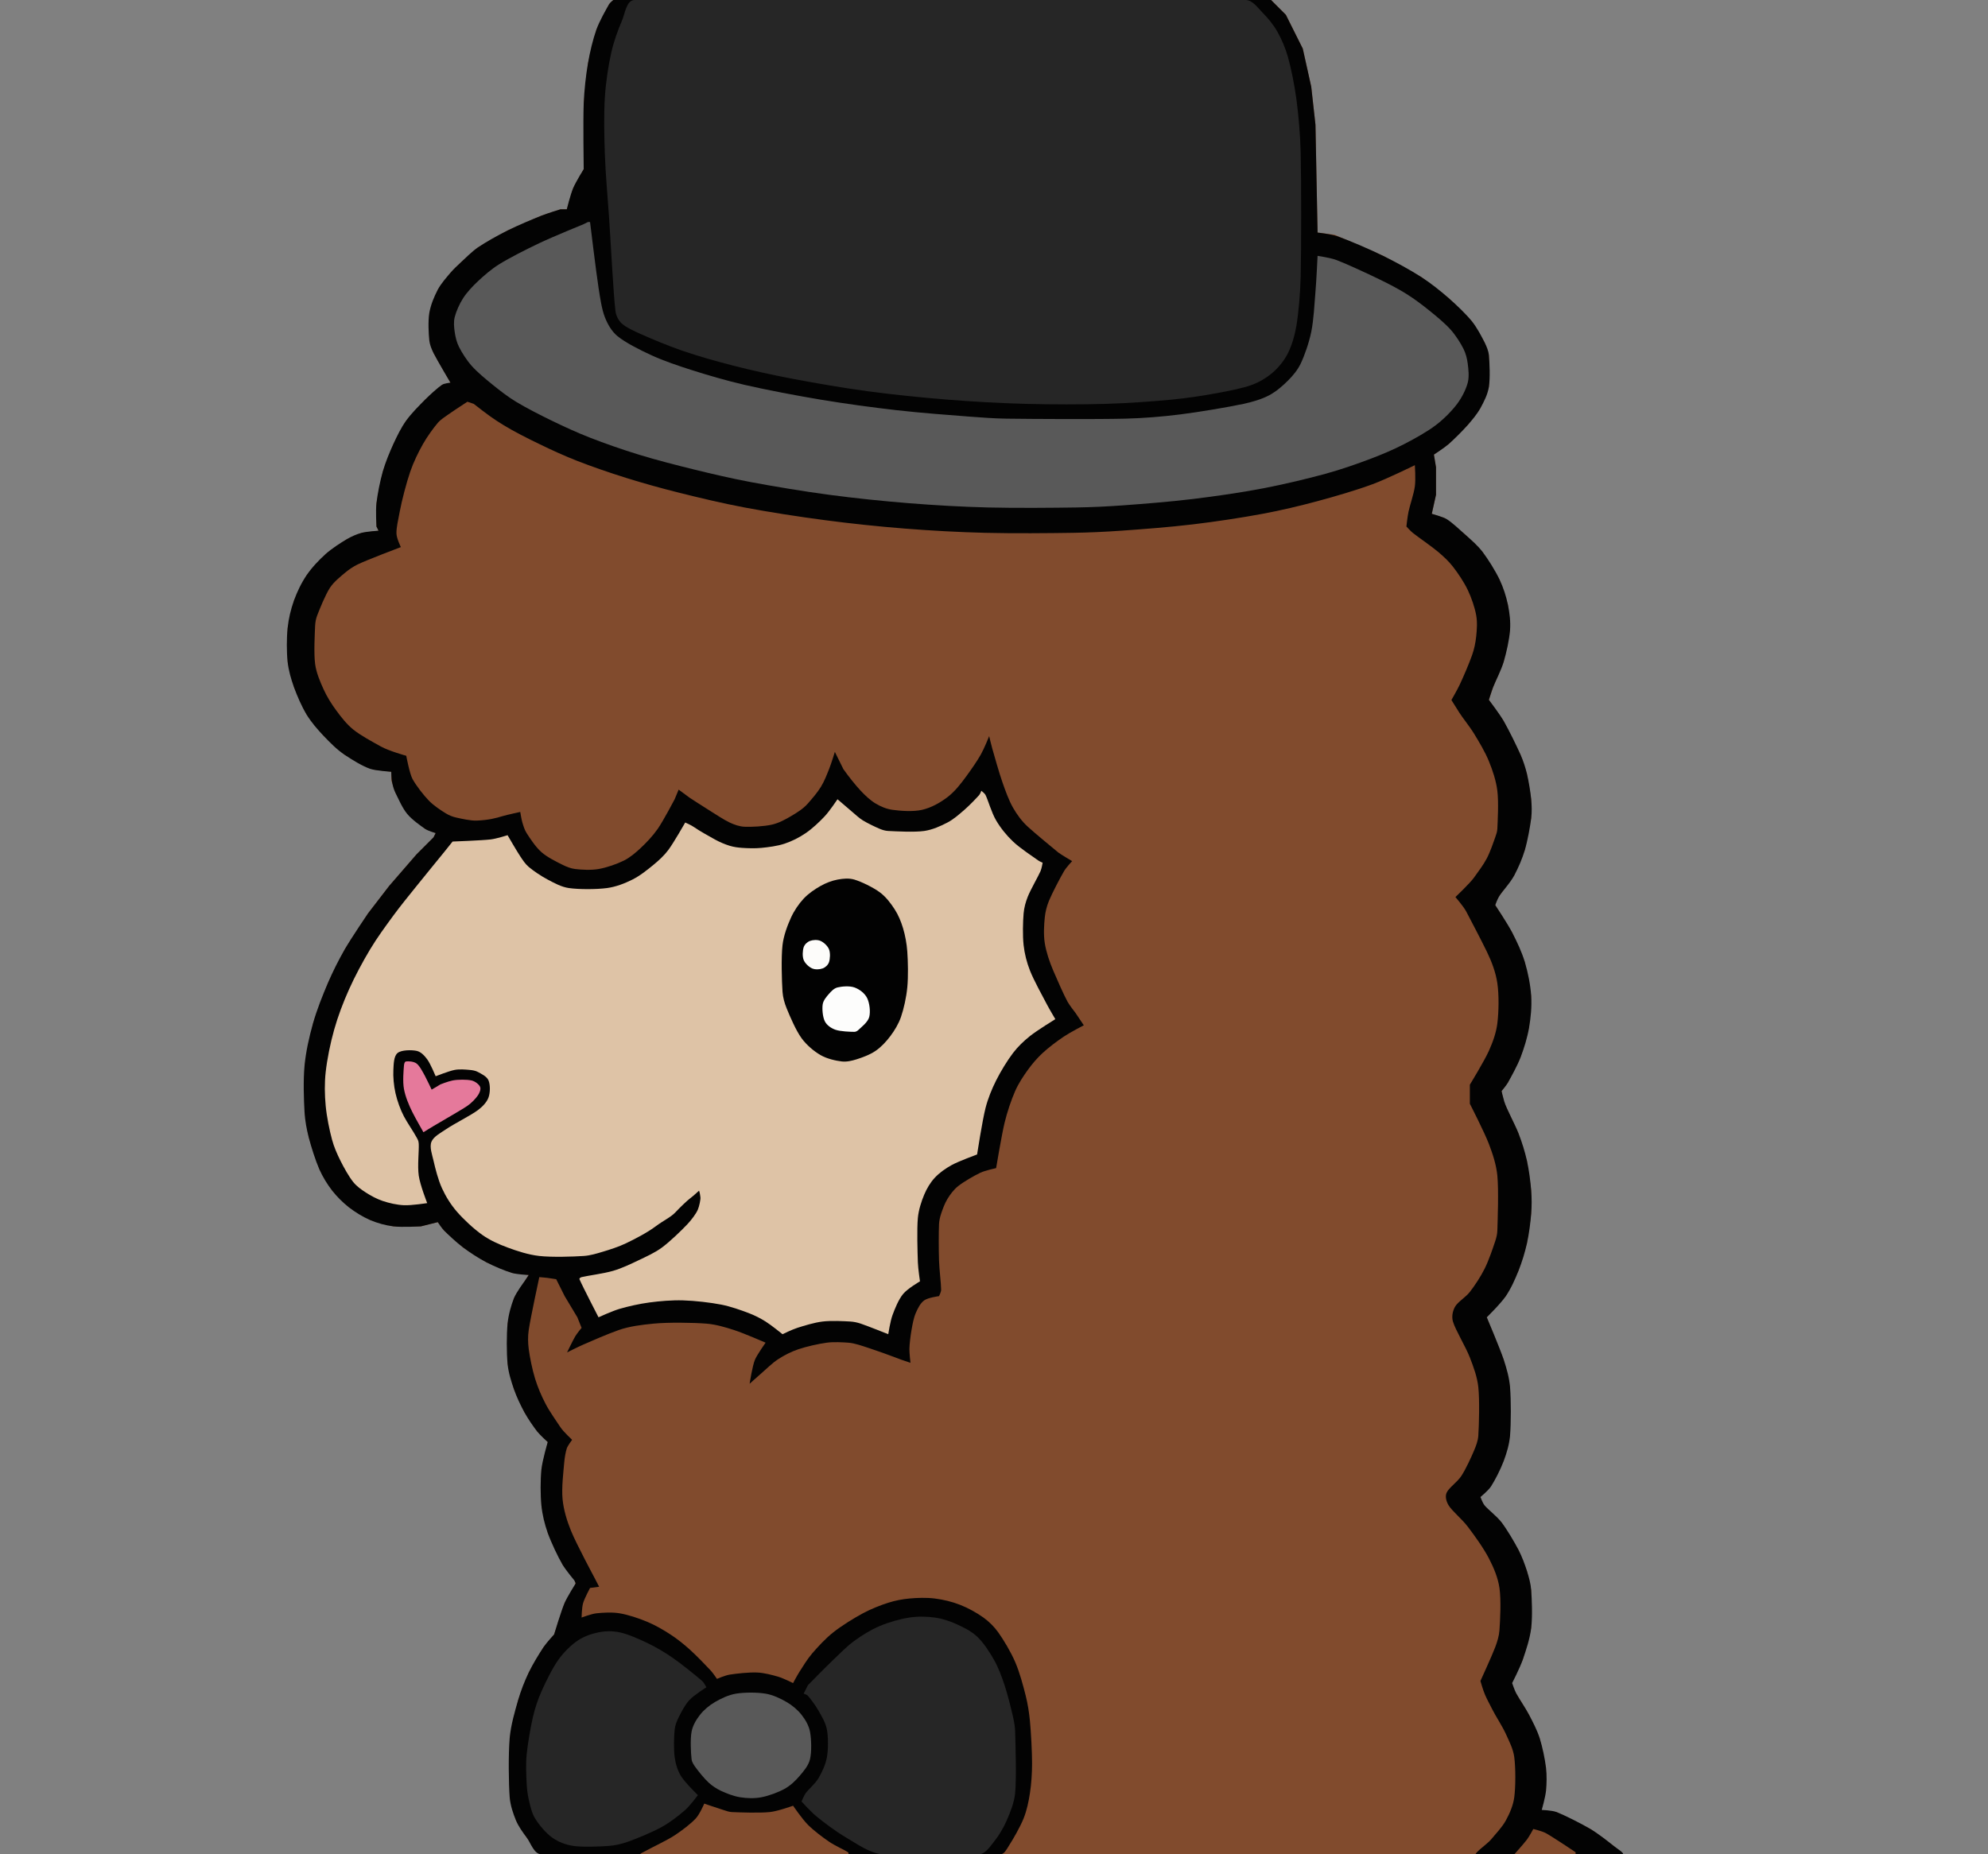 <?xml version="1.0" encoding="UTF-8" standalone="no"?>
<!DOCTYPE svg PUBLIC "-//W3C//DTD SVG 1.1//EN" "http://www.w3.org/Graphics/SVG/1.1/DTD/svg11.dtd">
<svg width="100%" height="100%" viewBox="0 0 940 877" version="1.1" xmlns="http://www.w3.org/2000/svg" xmlns:xlink="http://www.w3.org/1999/xlink" xml:space="preserve" xmlns:serif="http://www.serif.com/" style="fill-rule:evenodd;clip-rule:evenodd;stroke-linejoin:round;stroke-miterlimit:2;">
    <rect x="0" y="0" width="940" height="877" fill="#808080" stroke="none"/>
    <g transform="matrix(1,0,0,1,290,0)">
        <path d="M0,0L311,0L318,7L326,23L330,41L332,59L333,110L341,111L364,121L382,131L395,141L406,152L412,162L414,168L414,183L410,193L404,201L395,210L388,215L389,221L389,234L387,243L393,245L403,253L411,261L419,274L423,286L424,298L421,313L416,325L414,331L421,341L429,357L432,366L434,378L434,387L431,402L426,414L418,425L417,428L425,441L431,455L434,471L433,486L429,500L423,512L420,516L421,521L428,536L432,549L434,563L434,574L432,588L428,601L422,613L413,623L421,643L424,656L424,679L420.852,690.959L414.849,702.821L410,708L410.821,710.496L411.828,712.19L420,720L428,733L432,743L434,752L434,770L430,785L423.183,797.741L427,801L433,811L438,822L441,836L441,847L436.739,857.812L446,857L462,865L473,873L477,877L-34,877L-41,869L-46,861L-49,850L-49,822L-45,804L-40,791L-33,779L-28,773L-23,758L-18,750L-18,747L-24,740L-31,725L-34,712L-34,695L-31,682L-36,677L-42,668L-47,657L-50,645L-50,626L-47,614L-42,606L-40,603L-48,602L-60,597L-71,590L-80,582L-83,578L-91,580L-104,580L-115,577L-125,571L-133,563L-139,553L-144,538L-146,526L-146,504L-142,484L-135,465L-127,449L-116,432L-106,419L-93,404L-85,396L-84,394L-89,392L-97,385L-103,375L-105,369L-105,365L-113,364L-127,357L-137,348L-145,338L-151,325L-154,313L-154,297L-151,284L-145,272L-136,262L-126,255L-119,252L-111,251L-112,249L-112,238L-109,223L-104,210L-98,199L-89,189L-81,182L-77,181L-85,167L-87,161L-87,148L-83,137L-77,129L-72,124L-64,117L-50,109L-34,102L-25,99L-22,99L-19,89L-14,80L-14,49L-12,30L-8,14L-2,2L0,0Z" style="fill:rgb(129,75,45);fill-rule:nonzero;"/>
    </g>
    <g transform="matrix(1,0,0,1,290,0)">
        <path d="M0,0L311,0L318,7L326,23L330,41L332,59L333,110C333,110 339.466,110.709 342.317,111.721C347.483,113.554 357.332,117.706 364,121C370.154,124.04 376.833,127.667 382,131C386.594,133.964 391,137.5 395,141C398.902,144.415 403.167,148.5 406,152C408.446,155.021 410.667,159.333 412,162C412.943,163.886 413.8,165.901 414,168C414.333,171.5 414.667,178.833 414,183C413.433,186.545 411.667,190 410,193C408.381,195.914 406.205,198.501 404,201C401.5,203.833 397.667,207.667 395,210C392.842,211.888 388,215 388,215L389,221L389,234L387,243C387,243 392.317,244.429 394.105,245.547C396.771,247.213 400,250.333 403,253C405.819,255.505 408.714,258 411,261C413.667,264.5 417,269.833 419,274C420.825,277.801 422.167,282 423,286C423.819,289.929 424.297,293.997 424,298C423.667,302.5 422.333,308.5 421,313C419.769,317.155 417.167,322 416,325C415.236,326.965 414,331 414,331C414,331 418.967,337.476 421,341C423.5,345.333 427.167,352.833 429,357C430.274,359.894 431.268,362.924 432,366C432.833,369.5 433.667,374.5 434,378C434.284,380.986 434.372,384.023 434,387C433.5,391 432.333,397.5 431,402C429.769,406.155 428.032,410.173 426,414C423.908,417.941 419.932,421.877 418.708,424.16C417.863,425.735 417.091,427.691 417.006,428.082C417.006,428.082 422.667,436.5 425,441C427.333,445.5 429.541,450.137 431,455C432.5,460 433.667,465.833 434,471C434.323,476.001 433.833,481.167 433,486C432.175,490.783 430.667,495.667 429,500C427.395,504.174 424.5,509.333 423,512C422.183,513.453 420,516 420,516C420,516 420.514,518.4 421.258,520.898C422.314,524.447 426.167,531.333 428,536C429.658,540.22 431.016,544.574 432,549C433,553.5 433.667,558.833 434,563C434.292,566.655 434.292,570.345 434,574C433.667,578.167 433,583.5 432,588C431.016,592.426 429.667,596.833 428,601C426.339,605.152 424.5,609.333 422,613C419.5,616.667 413,623 413,623C413,623 419.167,637.5 421,643C422.406,647.219 423.631,651.568 424,656C424.5,662 424.5,673.167 424,679C423.648,683.108 422.448,687.139 421,691C419.5,695 416.833,700.167 415,703C413.72,704.979 410,708 410,708C410,708 411.046,710.855 412,712C413.667,714 417.714,717 420,720C422.667,723.5 426,729.167 428,733C429.661,736.183 431,739.833 432,743C432.925,745.931 433.773,748.935 434,752C434.333,756.5 434.667,764.5 434,770C433.377,775.137 431.5,780.667 430,785C428.683,788.806 425,796 425,796C425,796 426.155,799.416 427,801C428.333,803.5 431.196,807.557 433,811C434.833,814.5 436.772,818.164 438,822C439.333,826.167 440.5,831.833 441,836C441.437,839.641 441.333,843.667 441,847C440.694,850.058 439,856 439,856C439,856 443.805,856.141 446,857C449.833,858.5 457.5,862.333 462,865C465.9,867.311 470.5,871 473,873C474.472,874.178 478.882,876.882 477,877C466.333,877.667 418.637,878.908 408.304,877.741C405.25,877.396 413.062,872.385 415,870C417.167,867.333 420.168,864.33 422,861C423.833,857.667 425.484,853.867 426,850C426.667,845 426.667,836 426,831C425.484,827.133 423.614,823.552 422,820C420.333,816.333 417.299,811.786 415.718,808.645C414.354,805.937 413.138,803.767 412.138,801.434C411.21,799.267 410,795 410,795C410,795 415.5,783 417,779C417.965,776.426 418.804,773.742 419,771C419.333,766.333 419.833,756.667 419,751C418.279,746.097 416.277,741.401 414,737C411.5,732.167 407.167,726.167 404,722C401.286,718.43 396.667,714.667 395,712C393.925,710.281 393.201,707.864 394,706C395,703.667 399.069,700.971 401,698C403.167,694.667 405.667,689.167 407,686C407.942,683.763 408.839,681.421 409,679C409.333,674 409.667,662.167 409,656C408.478,651.175 406.752,646.526 405,642C403,636.833 398.167,629 397,625C396.34,622.737 396.831,620.046 398,618C399.333,615.667 402.974,613.605 405,611C407.333,608 410.056,603.887 412,600C414,596 416,590 417,587C417.537,585.388 417.945,583.699 418,582C418.167,576.833 418.667,562.833 418,556C417.498,550.85 415.848,545.833 414,541C411.833,535.333 405,522 405,522L405,513C405,513 411.833,501.833 414,497C415.855,492.863 417.438,488.499 418,484C418.667,478.667 418.833,470.667 418,465C417.233,459.786 415.303,454.741 413,450C410.167,444.167 405.579,435.494 403.306,431.126C402.079,428.767 398.182,424.246 398.182,424.246C398.182,424.246 405.078,417.723 407,415C409,412.167 411.333,409.167 413,406C414.667,402.833 416.167,398.333 417,396C417.462,394.706 417.938,393.373 418,392C418.167,388.333 418.667,379.333 418,374C417.398,369.184 415.831,364.495 414,360C412.167,355.5 409.333,350.833 407,347C404.884,343.524 401.333,339.167 400,337C399.448,336.102 396.284,331.074 396.284,331.074C396.284,331.074 399.055,326.263 400.188,323.849C402.129,319.711 404.5,314.167 406,310C407.041,307.108 407.678,304.056 408,301C408.333,297.833 408.596,294.28 408,291C407.333,287.333 405.819,282.804 404,279C402.167,275.167 399.333,271 397,268C394.974,265.395 392.524,263.126 390,261C386.833,258.333 380.5,254 378,252C376.896,251.117 375,249 375,249C375,249 375.514,244.306 376,242C376.667,238.833 378.5,233.667 379,230C379.45,226.697 379,220 379,220C379,220 365.857,226.466 359,229C351.333,231.833 341.667,234.667 333,237C324.411,239.312 315.744,241.37 307,243C297.167,244.833 285.047,246.681 274,248C262.833,249.333 249.5,250.333 240,251C232.345,251.537 224.673,251.88 217,252C206.333,252.167 189.167,252.333 176,252C163.32,251.679 150.645,250.998 138,250C125.333,249 112.628,247.662 100,246C87.333,244.333 73.5,242.167 62,240C51.59,238.039 40.333,235.333 31,233C22.605,230.901 14,228.5 6,226C-1.748,223.579 -10.167,220.667 -17,218C-23.117,215.613 -29.167,212.833 -35,210C-40.767,207.199 -46.833,204.167 -52,201C-56.89,198.003 -59.628,195.979 -66,191L-69,190C-69,190 -75.667,194.333 -78,196C-79.737,197.241 -81.611,198.379 -83,200C-85,202.333 -87.998,206.458 -90,210C-92.167,213.833 -94.449,218.487 -96,223C-97.833,228.333 -100,236.667 -101,242C-101.801,246.272 -102.626,249.603 -102.536,252.394C-102.465,254.62 -100.463,258.745 -100.463,258.745C-100.463,258.745 -117,265 -121,267C-123.15,268.075 -125.165,269.447 -127,271C-129.167,272.833 -132.202,275.233 -134,278C-136.167,281.333 -138.833,288 -140,291C-140.616,292.584 -140.926,294.302 -141,296C-141.167,299.833 -141.667,309 -141,314C-140.443,318.179 -138.667,322.333 -137,326C-135.391,329.539 -133.306,332.871 -131,336C-128.667,339.167 -126.12,342.474 -123,345C-119.5,347.833 -114.167,350.667 -110,353C-106.098,355.185 -97.907,357.443 -97.907,357.443C-97.907,357.443 -96.343,365.908 -94.921,368.47C-93.199,371.57 -89.812,375.975 -87.19,378.676C-84.869,381.068 -81.357,383.343 -79.19,384.676C-77.662,385.617 -75.946,386.3 -74.19,386.676C-71.857,387.176 -67.559,388.217 -64.543,388.086C-58.968,387.845 -55.72,387.008 -52.146,385.919C-50.552,385.433 -44,384 -44,384C-44,384 -43.488,387.372 -43,389C-42.5,390.667 -41.971,392.49 -41,394C-39.5,396.333 -36.833,400.5 -34,403C-31.167,405.5 -26.667,407.667 -24,409C-22.114,409.943 -20.094,410.754 -18,411C-15.167,411.333 -10.612,411.628 -7,411C-3.167,410.333 1.667,408.667 5,407C7.981,405.509 10.568,403.28 13,401C15.667,398.5 18.708,395.295 21,392C23.667,388.167 29,378 29,378L30.889,373.446L36.079,377.275C36.079,377.275 41.996,381.139 45,383C48.154,384.954 52.167,387.667 55,389C57.196,390.033 59.576,390.879 62,391C65.333,391.167 71.333,390.833 75,390C78.201,389.272 81.17,387.665 84,386C86.833,384.333 89.805,382.509 92,380C94.333,377.333 96.503,374.814 98.181,372.084C99.806,369.438 100.971,366.367 102.065,363.619C103.109,360.998 104.748,355.592 104.748,355.592L108.783,363.757C111.273,367.273 114.464,371.293 117,374C119.101,376.243 121.5,378.5 124,380C126.442,381.465 129.178,382.615 132,383C135.667,383.5 141.667,384 146,383C150.333,382 154.5,379.667 158,377C161.5,374.333 164.362,370.627 167,367C169.667,363.333 171.984,359.99 173.77,356.849C175.343,354.082 177.718,348.154 177.718,348.154C177.718,348.154 178.64,352.136 179.205,354.1C180.252,357.741 182.367,365.35 184,370C185.435,374.089 187,378.5 189,382C190.886,385.3 193.193,388.437 196,391C199.833,394.5 207.388,400.665 210.388,403.165C211.311,403.935 216.945,407.259 216.945,407.259C216.945,407.259 214.135,410.262 213.107,412.023C211.282,415.146 207.518,422.337 206,426C204.948,428.539 204.274,431.265 204,434C203.667,437.333 203.368,442.05 204,446C204.667,450.167 206.214,454.833 208,459C210,463.667 212.976,470.474 214.81,473.807C215.746,475.51 218.505,479.003 218.505,479.003L222.462,484.902C222.462,484.902 215.987,488.244 212.971,490.273C209.727,492.456 205.829,495.379 203,498C200.401,500.408 198.075,503.127 196,506C193.833,509 191.566,512.442 190,516C188.167,520.167 186.242,525.878 185,531C183.667,536.5 180.997,552.447 180.997,552.447C180.997,552.447 175.854,553.536 173.501,554.654C170.502,556.08 165.584,558.942 163,561C160.964,562.622 159.333,564.833 158,567C156.67,569.162 155.667,572 155,574C154.463,575.612 154.077,577.302 154,579C153.833,582.667 153.833,590.833 154,596C154.151,600.676 155,607.167 155,610C155,611.054 154,613 154,613C154,613 148.833,613.667 147,615C145.167,616.333 143.947,618.791 143,621C142,623.333 141.478,626.293 141,629C140.5,631.833 140.041,635.777 140,638C139.966,639.812 140.507,644.527 140.507,644.527L136,643C136,643 130.239,640.805 127.329,639.786C123.996,638.62 118.722,636.798 116,636C114.369,635.522 112.696,635.113 111,635C108.5,634.833 104.304,634.561 101,635C97.08,635.52 91.309,636.828 87.481,638.121C84.159,639.244 80.93,640.88 78.036,642.758C75.148,644.631 72.381,647.442 70.118,649.387C68.201,651.035 64.455,654.432 64.455,654.432C64.455,654.432 65.743,645.905 67,643C68.034,640.611 72,635 72,635C72,635 61.667,630.5 57,629C52.766,627.639 48.433,626.35 44,626C37.667,625.5 25.833,625.333 19,626C13.529,626.534 7.666,627.234 2.482,629.063C-3.185,631.063 -10.126,634.149 -14.184,635.907C-16.794,637.037 -21.868,639.613 -21.868,639.613C-21.868,639.613 -19.145,633.936 -18,632C-17.152,630.565 -15,628 -15,628L-17,623L-23,613C-23,613 -26.333,606.333 -27,605C-27,605 -29.973,604.507 -31.306,604.341C-32.533,604.187 -35,604 -35,604C-35,604 -39.167,623.333 -40,629C-40.436,631.968 -40.388,635.025 -40,638C-39.5,641.833 -38.333,647.667 -37,652C-35.726,656.142 -34,660.167 -32,664C-30,667.833 -26.833,672.167 -25,675C-23.694,677.018 -19.488,680.948 -19.488,680.948C-19.488,680.948 -21.597,683.749 -22,685C-22.532,686.653 -23.012,689.315 -23.196,691.516C-23.529,695.516 -24.533,703.586 -24,709C-23.493,714.15 -21.944,719.204 -20,724C-17.5,730.167 -9,746 -9,746L-6.709,750.434L-11,751C-11,751 -13.638,755.902 -14.305,758.235C-14.927,760.415 -15,765 -15,765C-15,765 -10.412,763.268 -8,763C-5,762.667 -0.617,762.397 3,763C7,763.667 12,765.333 16,767C19.855,768.606 23.667,770.833 27,773C30.187,775.071 33.168,777.466 36,780C39.167,782.833 43.833,787.667 46,790C47.134,791.221 49,794 49,794C49,794 52.918,792.329 55,792C58.167,791.5 64.167,790.833 68,791C71.396,791.148 75.167,792.167 78,793C80.435,793.716 85,796 85,796C85,796 86.926,792.351 88.041,790.617C89.541,788.284 91.727,784.651 94,782C96.66,778.897 100.304,774.926 104,772C108,768.833 113.667,765.333 118,763C121.815,760.946 126.333,759.167 130,758C133.239,756.969 136.615,756.308 140,756C143.667,755.667 148.031,755.504 152,756C156,756.5 160.167,757.5 164,759C167.833,760.5 172,762.833 175,765C177.675,766.932 180.082,769.315 182,772C184.5,775.5 187.863,781.068 190,786C192.167,791 193.833,797.333 195,802C195.984,805.934 196.621,809.963 197,814C197.5,819.333 198,828.333 198,834C198,838.679 197.667,843.667 197,848C196.373,852.075 195.531,856.172 194,860C192.333,864.167 188.833,870.167 187,873C185.976,874.583 184.885,876.966 183,877C146.167,877.667 3.333,878.333 -34,877C-37.541,876.874 -39,871.667 -41,869C-42.887,866.484 -44.78,863.898 -46,861C-47.333,857.833 -48.709,853.789 -49,850C-49.5,843.5 -49.667,829.667 -49,822C-48.468,815.877 -46.5,809.167 -45,804C-43.706,799.541 -42,795.167 -40,791C-38,786.833 -35,782 -33,779C-31.556,776.834 -28,773 -28,773C-28,773 -24.667,761.833 -23,758C-21.746,755.116 -17.771,748.801 -17.771,748.801L-18.454,747.406C-18.454,747.406 -22.437,742.646 -24,740C-26.167,736.333 -29.333,729.667 -31,725C-32.496,720.812 -33.557,716.425 -34,712C-34.5,707 -34.5,700 -34,695C-33.557,690.575 -31,682 -31,682C-31,682 -34.544,678.853 -36,677C-37.833,674.667 -40.262,671.159 -42,668C-43.833,664.667 -45.677,660.804 -47,657C-48.333,653.167 -49.603,649.104 -50,645C-50.5,639.833 -50.5,631.167 -50,626C-49.603,621.896 -48.333,617.333 -47,614C-45.832,611.08 -42,606 -42,606L-40,603C-40,603 -45.426,602.772 -48,602C-51.333,601 -56.167,599 -60,597C-63.833,595 -67.667,592.5 -71,590C-74.211,587.592 -78,584 -80,582C-81.179,580.821 -83,578 -83,578L-91,580C-91,580 -100,580.5 -104,580C-107.771,579.529 -111.507,578.497 -115,577C-118.5,575.5 -122,573.333 -125,571C-127.977,568.685 -130.685,565.977 -133,563C-135.333,560 -137.434,556.558 -139,553C-140.833,548.833 -142.833,542.5 -144,538C-145.018,534.075 -145.762,530.048 -146,526C-146.333,520.333 -146.667,511 -146,504C-145.355,497.232 -143.833,490.5 -142,484C-140.168,477.504 -137.5,470.833 -135,465C-132.651,459.519 -129.975,454.168 -127,449C-123.833,443.5 -116,432 -116,432L-106,419L-93,404L-85,396L-84,394C-84,394 -87.524,393.022 -89,392C-91.167,390.5 -95.215,387.661 -97.467,384.926C-99.801,382.093 -101.667,377.667 -103,375C-103.943,373.114 -104.332,371.277 -104.666,369.611C-104.927,368.303 -105,365 -105,365C-105,365 -112.57,364.492 -115.096,363.573C-118.762,362.24 -123,359.667 -127,357C-130.731,354.512 -134,351.167 -137,348C-139.936,344.901 -142.78,341.646 -145,338C-147.333,334.167 -149.5,329.167 -151,325C-152.397,321.121 -153.561,317.1 -154,313C-154.5,308.333 -154.5,301.833 -154,297C-153.542,292.576 -152.5,288.167 -151,284C-149.5,279.833 -147.5,275.667 -145,272C-142.5,268.333 -139.167,264.833 -136,262C-132.968,259.287 -128.833,256.667 -126,255C-123.812,253.713 -121.453,252.654 -119,252C-116.5,251.333 -111,251 -111,251L-112,249C-112,249 -112.42,241.642 -112,238C-111.5,233.667 -110.333,227.667 -109,223C-107.725,218.536 -105.833,214 -104,210C-102.26,206.203 -100.428,202.399 -98,199C-95.5,195.5 -91.833,191.833 -89,189C-86.494,186.494 -83,183.333 -81,182C-79.856,181.238 -77,181 -77,181C-77,181 -83.333,170.333 -85,167C-85.943,165.114 -86.779,163.097 -87,161C-87.333,157.833 -87.667,152 -87,148C-86.359,144.152 -84.667,140.167 -83,137C-81.448,134.05 -78.833,131.167 -77,129C-75.477,127.201 -73.732,125.599 -72,124C-69.833,122 -66.928,118.996 -64,117C-60.333,114.5 -54.807,111.404 -50,109C-45,106.5 -38.167,103.667 -34,102C-31.064,100.826 -24.961,98.976 -24.961,98.976L-22,99C-22,99 -20.333,92.167 -19,89C-17.668,85.837 -14,80 -14,80C-14,80 -14.333,57.333 -14,49C-13.745,42.637 -13,35.833 -12,30C-11.071,24.582 -9.667,18.667 -8,14C-6.496,9.788 -3.333,4.333 -2,2C-1.532,1.181 0,0 0,0Z" style="fill:rgb(3,3,3);fill-rule:nonzero;"/>
    </g>
    <g transform="matrix(1,0,0,1,464,374)">
        <path d="M0,0C0,0 1.578,1.157 2,2C3.167,4.333 4.833,10.333 7,14C9.167,17.667 11.905,21.06 15,24C18.333,27.167 24.667,31.333 27,33C27.607,33.433 29,34 29,34C29,34 28.551,36.741 28,38C26.833,40.667 23.333,46.667 22,50C20.979,52.552 20.238,55.262 20,58C19.667,61.833 19.5,68.5 20,73C20.455,77.098 21.492,81.162 23,85C24.833,89.667 29,97.167 31,101C32.243,103.383 35,108 35,108C35,108 26.333,113.333 23,116C20.055,118.356 17.286,121 15,124C12.333,127.5 9.167,132.667 7,137C4.924,141.153 3.156,145.503 2,150C0.5,155.833 -2,172 -2,172C-2,172 -10.667,175.167 -14,177C-16.921,178.606 -19.833,180.667 -22,183C-24.14,185.304 -25.78,188.102 -27,191C-28.333,194.167 -29.645,198.216 -30,202C-30.5,207.333 -30.167,218 -30,223C-29.899,226.017 -29,232 -29,232C-29,232 -34.898,235.413 -37,238C-39.167,240.667 -40.833,244.833 -42,248C-43.062,250.884 -44,257 -44,257C-44,257 -54,253 -57,252C-58.612,251.463 -60.303,251.094 -62,251C-65,250.833 -70.833,250.5 -75,251C-79.094,251.491 -83.833,253 -87,254C-89.421,254.764 -94,257 -94,257C-94,257 -99.333,252.667 -102,251C-104.528,249.42 -107.214,248.061 -110,247C-113.5,245.667 -118.549,243.862 -123,243C-128.167,242 -135.333,241.167 -141,241C-146.341,240.843 -152,241.333 -157,242C-161.731,242.631 -167,243.833 -171,245C-174.447,246.005 -181,249 -181,249C-181,249 -188.667,234.167 -190,231C-190.183,230.566 -189.457,230.114 -189,230C-186.333,229.333 -178.5,228.333 -174,227C-169.845,225.769 -165.833,223.833 -162,222C-158.232,220.198 -154.359,218.483 -151,216C-147.167,213.167 -141.833,208 -139,205C-137.031,202.915 -134.833,200 -134,198C-133.359,196.462 -132.696,193.298 -132.808,192.29C-133.095,189.719 -133.475,189.117 -133.475,189.117C-133.475,189.117 -136.064,191.546 -137.899,192.921C-139.092,193.815 -142.486,197.033 -144.699,199.414C-146.792,201.665 -150.229,203.172 -154,206C-158,209 -163.833,212 -168,214C-171.517,215.688 -175.667,217 -179,218C-181.944,218.883 -184.934,219.796 -188,220C-193,220.333 -203,220.667 -209,220C-214.143,219.429 -219.5,217.667 -224,216C-228.194,214.447 -232.351,212.585 -236,210C-240,207.167 -244.833,202.667 -248,199C-250.841,195.711 -253.189,191.951 -255,188C-256.833,184 -258.167,178.667 -259,175C-259.669,172.057 -261,168.5 -260,166C-259,163.5 -255.539,161.731 -253,160C-249.333,157.5 -241.333,153.5 -238,151C-235.917,149.438 -233.833,147.333 -233,145C-232.167,142.667 -232.167,139 -233,137C-233.821,135.03 -236.5,133.833 -238,133C-239.201,132.333 -240.631,132.124 -242,132C-243.833,131.833 -246.707,131.57 -249,132C-251.667,132.5 -258,135 -258,135C-258,135 -260.5,129 -262,127C-263.281,125.293 -264.913,123.447 -267,123C-269.333,122.5 -274.167,122.5 -276,124C-277.833,125.5 -277.856,129.255 -278,132C-278.167,135.167 -277.816,139.41 -277,143C-276.167,146.667 -274.667,150.833 -273,154C-271.448,156.95 -268.511,161.196 -267.344,163.362C-266.539,164.859 -266.085,165.302 -266,167C-265.833,170.333 -266.667,177.333 -266,182C-265.359,186.488 -262,195 -262,195C-262,195 -269.5,196.167 -273,196C-276.395,195.838 -280,195 -283,194C-285.828,193.057 -288.667,191.5 -291,190C-293.19,188.592 -295.374,187.033 -297,185C-299,182.5 -301.333,178.333 -303,175C-304.606,171.789 -306.067,168.467 -307,165C-308.167,160.667 -309.5,154.333 -310,149C-310.498,143.69 -310.589,138.301 -310,133C-309.333,127 -307.833,119.5 -306,113C-304.168,106.504 -301.756,100.161 -299,94C-296.167,87.667 -292.5,80.833 -289,75C-285.67,69.45 -281.667,64 -278,59C-274.49,54.214 -270.707,49.634 -267,45C-263,40 -256.833,32.5 -254,29C-252.657,27.341 -250,24 -250,24C-250,24 -236.333,23.5 -232,23C-229.269,22.685 -224,21 -224,21C-224,21 -219.667,28.5 -218,31C-216.816,32.776 -215.629,34.621 -214,36C-211.833,37.833 -208.167,40.333 -205,42C-201.833,43.667 -198.554,45.492 -195,46C-190.333,46.667 -182,46.667 -177,46C-172.821,45.443 -168.667,43.833 -165,42C-161.361,40.18 -157.833,37.333 -155,35C-152.453,32.902 -149.98,30.64 -148,28C-145.5,24.667 -140,15 -140,15C-140,15 -137.202,16.202 -135.735,17.236C-133.191,19.028 -128.667,21.5 -126,23C-123.787,24.245 -121.167,25.333 -119,26C-117.062,26.596 -115.023,26.865 -113,27C-110.5,27.167 -106.985,27.299 -104,27C-100.667,26.667 -96.5,26.167 -93,25C-89.5,23.833 -86.076,22.104 -83,20C-79.833,17.833 -76.5,14.667 -74,12C-71.72,9.568 -68,4 -68,4C-68,4 -63,8.333 -61,10C-59.36,11.366 -57.818,12.881 -56,14C-53.833,15.333 -50,17.167 -48,18C-46.731,18.529 -45.373,18.935 -44,19C-40.5,19.167 -31.667,19.667 -27,19C-23.138,18.448 -19.167,16.667 -16,15C-13.05,13.448 -10.5,11.167 -8,9C-5.506,6.839 -2.333,3.5 -1,2C-0.505,1.443 0,0 0,0Z" style="fill:rgb(222,195,166);fill-rule:nonzero;"/>
    </g>
    <g transform="matrix(1,0,0,1,300,0)">
        <path d="M0,0C49.167,-1.667 239.5,-1 289,0C292.333,0.067 294.643,3.643 297,6C299.5,8.5 302.114,11.7 304,15C306,18.5 307.827,22.829 309,27C310.5,32.333 312.101,40.261 313,47C314,54.5 314.801,63.642 315,72C315.333,86 315.333,117.333 315,131C314.812,138.693 314,148 313,154C312.255,158.472 310.833,163.333 309,167C307.3,170.399 304.833,173.5 302,176C299.167,178.5 295.645,180.65 292,182C287.5,183.667 280.725,184.945 275,186C268.667,187.167 261.039,188.323 254,189C245.333,189.833 233.35,190.7 223,191C211.5,191.333 197.5,191.333 185,191C172.653,190.671 160.312,189.985 148,189C135.5,188 122.333,186.667 110,185C97.944,183.371 84.5,181 74,179C64.943,177.275 55.5,175.167 47,173C38.925,170.942 30.333,168.5 23,166C16.204,163.683 7.833,160.167 3,158C-0.132,156.596 -4,154.833 -6,153C-7.648,151.489 -8.734,149.22 -9,147C-10,138.667 -11.167,115.333 -12,103C-12.676,93.001 -13.667,82.5 -14,73C-14.316,64.006 -14.5,54 -14,46C-13.559,38.943 -12.333,31 -11,25C-9.857,19.855 -7.833,14.167 -6,10C-4.434,6.442 -3.885,0.132 0,0Z" style="fill:rgb(38,38,38);fill-rule:nonzero;"/>
    </g>
    <g transform="matrix(1,0,0,1,278,105)">
        <path d="M0,0L1,0C1,0 3.833,23.5 5,31C5.734,35.716 6.5,41.167 8,45C9.314,48.358 11.209,51.717 14,54C17.667,57 24.435,60.456 30,63C35.833,65.667 42.568,67.954 49,70C56.333,72.333 65.565,75.064 74,77C84.167,79.333 98,82 110,84C121.95,85.992 134.333,87.667 146,89C157.304,90.292 171.333,91.333 180,92C185.992,92.461 191.991,92.919 198,93C210.333,93.167 240.333,93.333 254,93C262.69,92.788 271.375,92.078 280,91C289.333,89.833 303,87.5 310,86C314.123,85.117 318.5,83.833 322,82C325.367,80.237 328.5,77.5 331,75C333.357,72.643 335.562,70.007 337,67C338.833,63.167 340.937,57.162 342,52C343.167,46.333 343.5,39 344,33C344.471,27.343 345,16 345,16C345,16 351.127,16.91 354,18C358.833,19.833 368.5,24.333 374,27C378.429,29.147 383,31.5 387,34C390.845,36.403 394.5,39.167 398,42C401.486,44.822 405.333,48 408,51C410.395,53.695 412.667,57.333 414,60C415.085,62.171 415.699,64.592 416,67C416.333,69.667 416.763,73.099 416,76C415.167,79.167 413.236,83.019 411,86C408.5,89.333 404.753,93.148 401,96C396.833,99.167 391.167,102.333 386,105C380.833,107.667 375.445,109.94 370,112C363.833,114.333 356.115,117.047 349,119C340.5,121.333 329.087,124.079 319,126C308.5,128 297,129.667 286,131C275.035,132.329 262.167,133.333 253,134C245.678,134.532 238.34,134.885 231,135C220.333,135.167 202.167,135.333 189,135C176.653,134.687 164.312,133.985 152,133C139.5,132 126.5,130.667 114,129C101.615,127.349 87.667,125 77,123C67.938,121.301 58.833,119.167 50,117C41.283,114.862 32.167,112.5 24,110C16.238,107.624 7.833,104.667 1,102C-5.117,99.613 -11.167,96.833 -17,94C-22.767,91.199 -29.333,87.833 -34,85C-37.875,82.647 -41.5,79.833 -45,77C-48.486,74.178 -52.333,71 -55,68C-57.395,65.305 -59.667,61.667 -61,59C-62.085,56.829 -62.667,54.333 -63,52C-63.33,49.69 -63.566,47.264 -63,45C-62.333,42.333 -60.783,38.756 -59,36C-57.167,33.167 -54.58,30.429 -52,28C-49.167,25.333 -45.627,22.251 -42,20C-37.167,17 -29.465,13.071 -23,10C-16.333,6.833 -2,1 -2,1L0,0Z" style="fill:rgb(89,89,89);fill-rule:nonzero;"/>
    </g>
    <g transform="matrix(1,0,0,1,430,765)">
        <path d="M0,0C3.953,-0.608 8.333,-0.5 12,0C15.448,0.47 18.826,1.572 22,3C25.333,4.5 29.174,6.331 32,9C35,11.833 37.833,16.167 40,20C42.132,23.772 43.63,27.889 45,32C46.5,36.5 48.167,43.333 49,47C49.522,49.298 49.935,51.644 50,54C50.167,60 50.667,76 50,83C49.57,87.513 47.667,92.167 46,96C44.45,99.565 42.167,103.333 40,106C38.062,108.385 36.054,111.654 33,112C24.167,113 -2.5,113.333 -13,112C-19.213,111.211 -24.833,107 -30,104C-34.959,101.12 -40.5,96.833 -44,94C-46.565,91.924 -51,87 -51,87C-51,87 -49.877,84.206 -49,83C-47.667,81.167 -44.558,78.649 -43,76C-41.333,73.167 -39.615,69.537 -39,66C-38.333,62.167 -38.333,56.667 -39,53C-39.587,49.77 -41.5,46.667 -43,44C-44.406,41.501 -46.833,38.333 -48,37C-48.491,36.439 -50,36 -50,36L-48,32C-48,32 -39.667,23.5 -36,20C-32.756,16.904 -29.627,13.638 -26,11C-22.333,8.333 -18.265,5.804 -14,4C-9.667,2.167 -4.333,0.667 0,0Z" style="fill:rgb(38,38,38);fill-rule:nonzero;"/>
    </g>
    <g transform="matrix(1,0,0,1,283,772)">
        <path d="M0,0C3.269,-0.654 6.743,-0.708 10,0C13.833,0.833 18.833,3 23,5C27.167,7 31.193,9.364 35,12C39.333,15 46.333,20.667 49,23C49.904,23.791 51,26 51,26C51,26 45.167,29.667 43,32C40.86,34.304 39.167,37.667 38,40C37.057,41.886 36.221,43.903 36,46C35.667,49.167 35.5,55.333 36,59C36.427,62.133 37.351,65.302 39,68C40.833,71 47,77 47,77C47,77 43.304,81.967 41,84C38.167,86.5 33.963,89.798 30,92C25.5,94.5 18.167,97.5 14,99C11.108,100.041 8.064,100.764 5,101C0.667,101.333 -7.5,101.667 -12,101C-15.551,100.474 -19.09,99.102 -22,97C-25,94.833 -28.167,91 -30,88C-31.649,85.302 -32.333,81.833 -33,79C-33.616,76.384 -33.872,73.684 -34,71C-34.167,67.5 -34.417,62.313 -34,58C-33.5,52.833 -32.167,45 -31,40C-30.042,35.894 -28.712,31.853 -27,28C-25,23.5 -21.833,17 -19,13C-16.548,9.538 -13.167,6.167 -10,4C-7.037,1.973 -3.333,0.667 0,0Z" style="fill:rgb(38,38,38);fill-rule:nonzero;"/>
    </g>
    <g transform="matrix(1,0,0,1,396,416)">
        <path d="M0,0C2.621,-0.491 5.446,-0.766 8,0C11.333,1 16.833,3.667 20,6C22.853,8.102 25.167,11.167 27,14C28.783,16.756 30.057,19.856 31,23C32,26.333 32.734,30.283 33,34C33.333,38.667 33.5,45.833 33,51C32.54,55.75 31.333,61.167 30,65C28.873,68.241 27,71.333 25,74C23.02,76.64 20.667,79.167 18,81C15.333,82.833 11.667,84.167 9,85C6.75,85.703 4.341,86.275 2,86C-0.833,85.667 -4.988,84.744 -8,83C-11.167,81.167 -14.639,78.246 -17,75C-19.667,71.333 -22.5,64.667 -24,61C-25.041,58.456 -25.817,55.743 -26,53C-26.333,48 -26.667,36.833 -26,31C-25.485,26.495 -23.667,21.667 -22,18C-20.508,14.718 -18.333,11.5 -16,9C-13.726,6.563 -10.667,4.5 -8,3C-5.518,1.604 -2.667,0.5 0,0Z" style="fill:rgb(2,2,2);fill-rule:nonzero;"/>
    </g>
    <g transform="matrix(1,0,0,1,348,801)">
        <path d="M0,0C4,-0.667 10,-0.667 14,0C17.541,0.59 21.167,2.333 24,4C26.649,5.558 29.167,7.667 31,10C32.833,12.333 34.442,15.071 35,18C35.667,21.5 35.833,27.5 35,31C34.272,34.059 32,36.667 30,39C28,41.333 25.686,43.508 23,45C20,46.667 15.5,48.333 12,49C8.726,49.624 5.167,49.5 2,49C-1.124,48.507 -4.5,47.167 -7,46C-9.178,44.984 -11.228,43.624 -13,42C-15,40.167 -17.667,36.833 -19,35C-19.877,33.794 -20.826,32.481 -21,31C-21.333,28.167 -21.667,21.5 -21,18C-20.442,15.071 -18.833,12.333 -17,10C-15.167,7.667 -12.649,5.558 -10,4C-7.167,2.333 -3.541,0.59 0,0Z" style="fill:rgb(89,89,89);fill-rule:nonzero;"/>
    </g>
    <g transform="matrix(1,0,0,1,333,853)">
        <path d="M0,0C0,0 6.833,2.333 9,3C10.314,3.404 11.627,3.938 13,4C16.667,4.167 26.167,4.5 31,4C34.78,3.609 42,1 42,1C42,1 46.313,7.313 49,10C51.833,12.833 55.833,15.833 59,18C61.832,19.938 66.5,22 68,23C68.277,23.185 68.333,23.997 68,24C51.667,24.167 -14.167,24.333 -30,24C-31.202,23.975 -28.048,22.589 -27,22C-24.333,20.5 -17.833,17.5 -14,15C-10.424,12.668 -6.333,9.5 -4,7C-2.166,5.035 0,0 0,0Z" style="fill:rgb(129,75,45);fill-rule:nonzero;"/>
    </g>
    <g transform="matrix(1,0,0,1,192,502)">
        <path d="M0,0C1,-0.167 3.658,-0.043 5,1C6.5,2.167 8,5.167 9,7C9.86,8.576 12.101,13.333 12.101,13.333L16.289,10.831C16.289,10.831 19.807,9.439 22,9C24.5,8.5 28.833,8.5 31,9C32.624,9.375 34.5,10.833 35,12C35.5,13.167 34.762,14.856 34,16C33,17.5 30.947,19.672 29,21C25.333,23.5 12.232,30.84 9,33C7.964,33.693 8.159,33.447 7.965,33.031C7.819,32.719 4.612,27.225 3,24C1.333,20.667 -0.333,16.667 -1,13C-1.656,9.392 -1.167,4.167 -1,2C-0.943,1.257 -0.735,0.123 0,0Z" style="fill:rgb(229,121,155);fill-rule:nonzero;"/>
    </g>
    <g transform="matrix(1,0,0,1,396,467)">
        <path d="M0,0C2,-0.5 5.667,-0.833 8,0C10.333,0.833 12.836,2.671 14,5C15.167,7.333 15.667,11.5 15,14C14.333,16.5 11.167,18.833 10,20C9.473,20.527 8.745,21 8,21C6.167,21 1.333,20.833 -1,20C-3.01,19.282 -5.045,17.909 -6,16C-7,14 -7.333,10.167 -7,8C-6.704,6.079 -5.167,4.333 -4,3C-2.902,1.746 -1.617,0.404 0,0Z" style="fill:rgb(253,253,252);fill-rule:nonzero;"/>
    </g>
    <g transform="matrix(1,0,0,1,725,865)">
        <path d="M0,0C0,0 4.153,0.984 6,2C9.333,3.833 20,11 20,11L20,12L-9,12C-9,12 -4.5,7 -3,5C-1.834,3.445 0,0 0,0Z" style="fill:rgb(129,75,45);fill-rule:nonzero;"/>
    </g>
    <g transform="matrix(1,0,0,1,383,445)">
        <path d="M0,0C1.333,-0.5 3.5,-0.667 5,0C6.5,0.667 8.333,2.333 9,4C9.667,5.667 9.5,8.5 9,10C8.553,11.342 7.324,12.503 6,13C4.667,13.5 2.5,13.667 1,13C-0.5,12.333 -2.333,10.667 -3,9C-3.667,7.333 -3.5,4.5 -3,3C-2.553,1.658 -1.324,0.497 0,0Z" style="fill:rgb(253,252,250);fill-rule:nonzero;"/>
    </g>
</svg>

